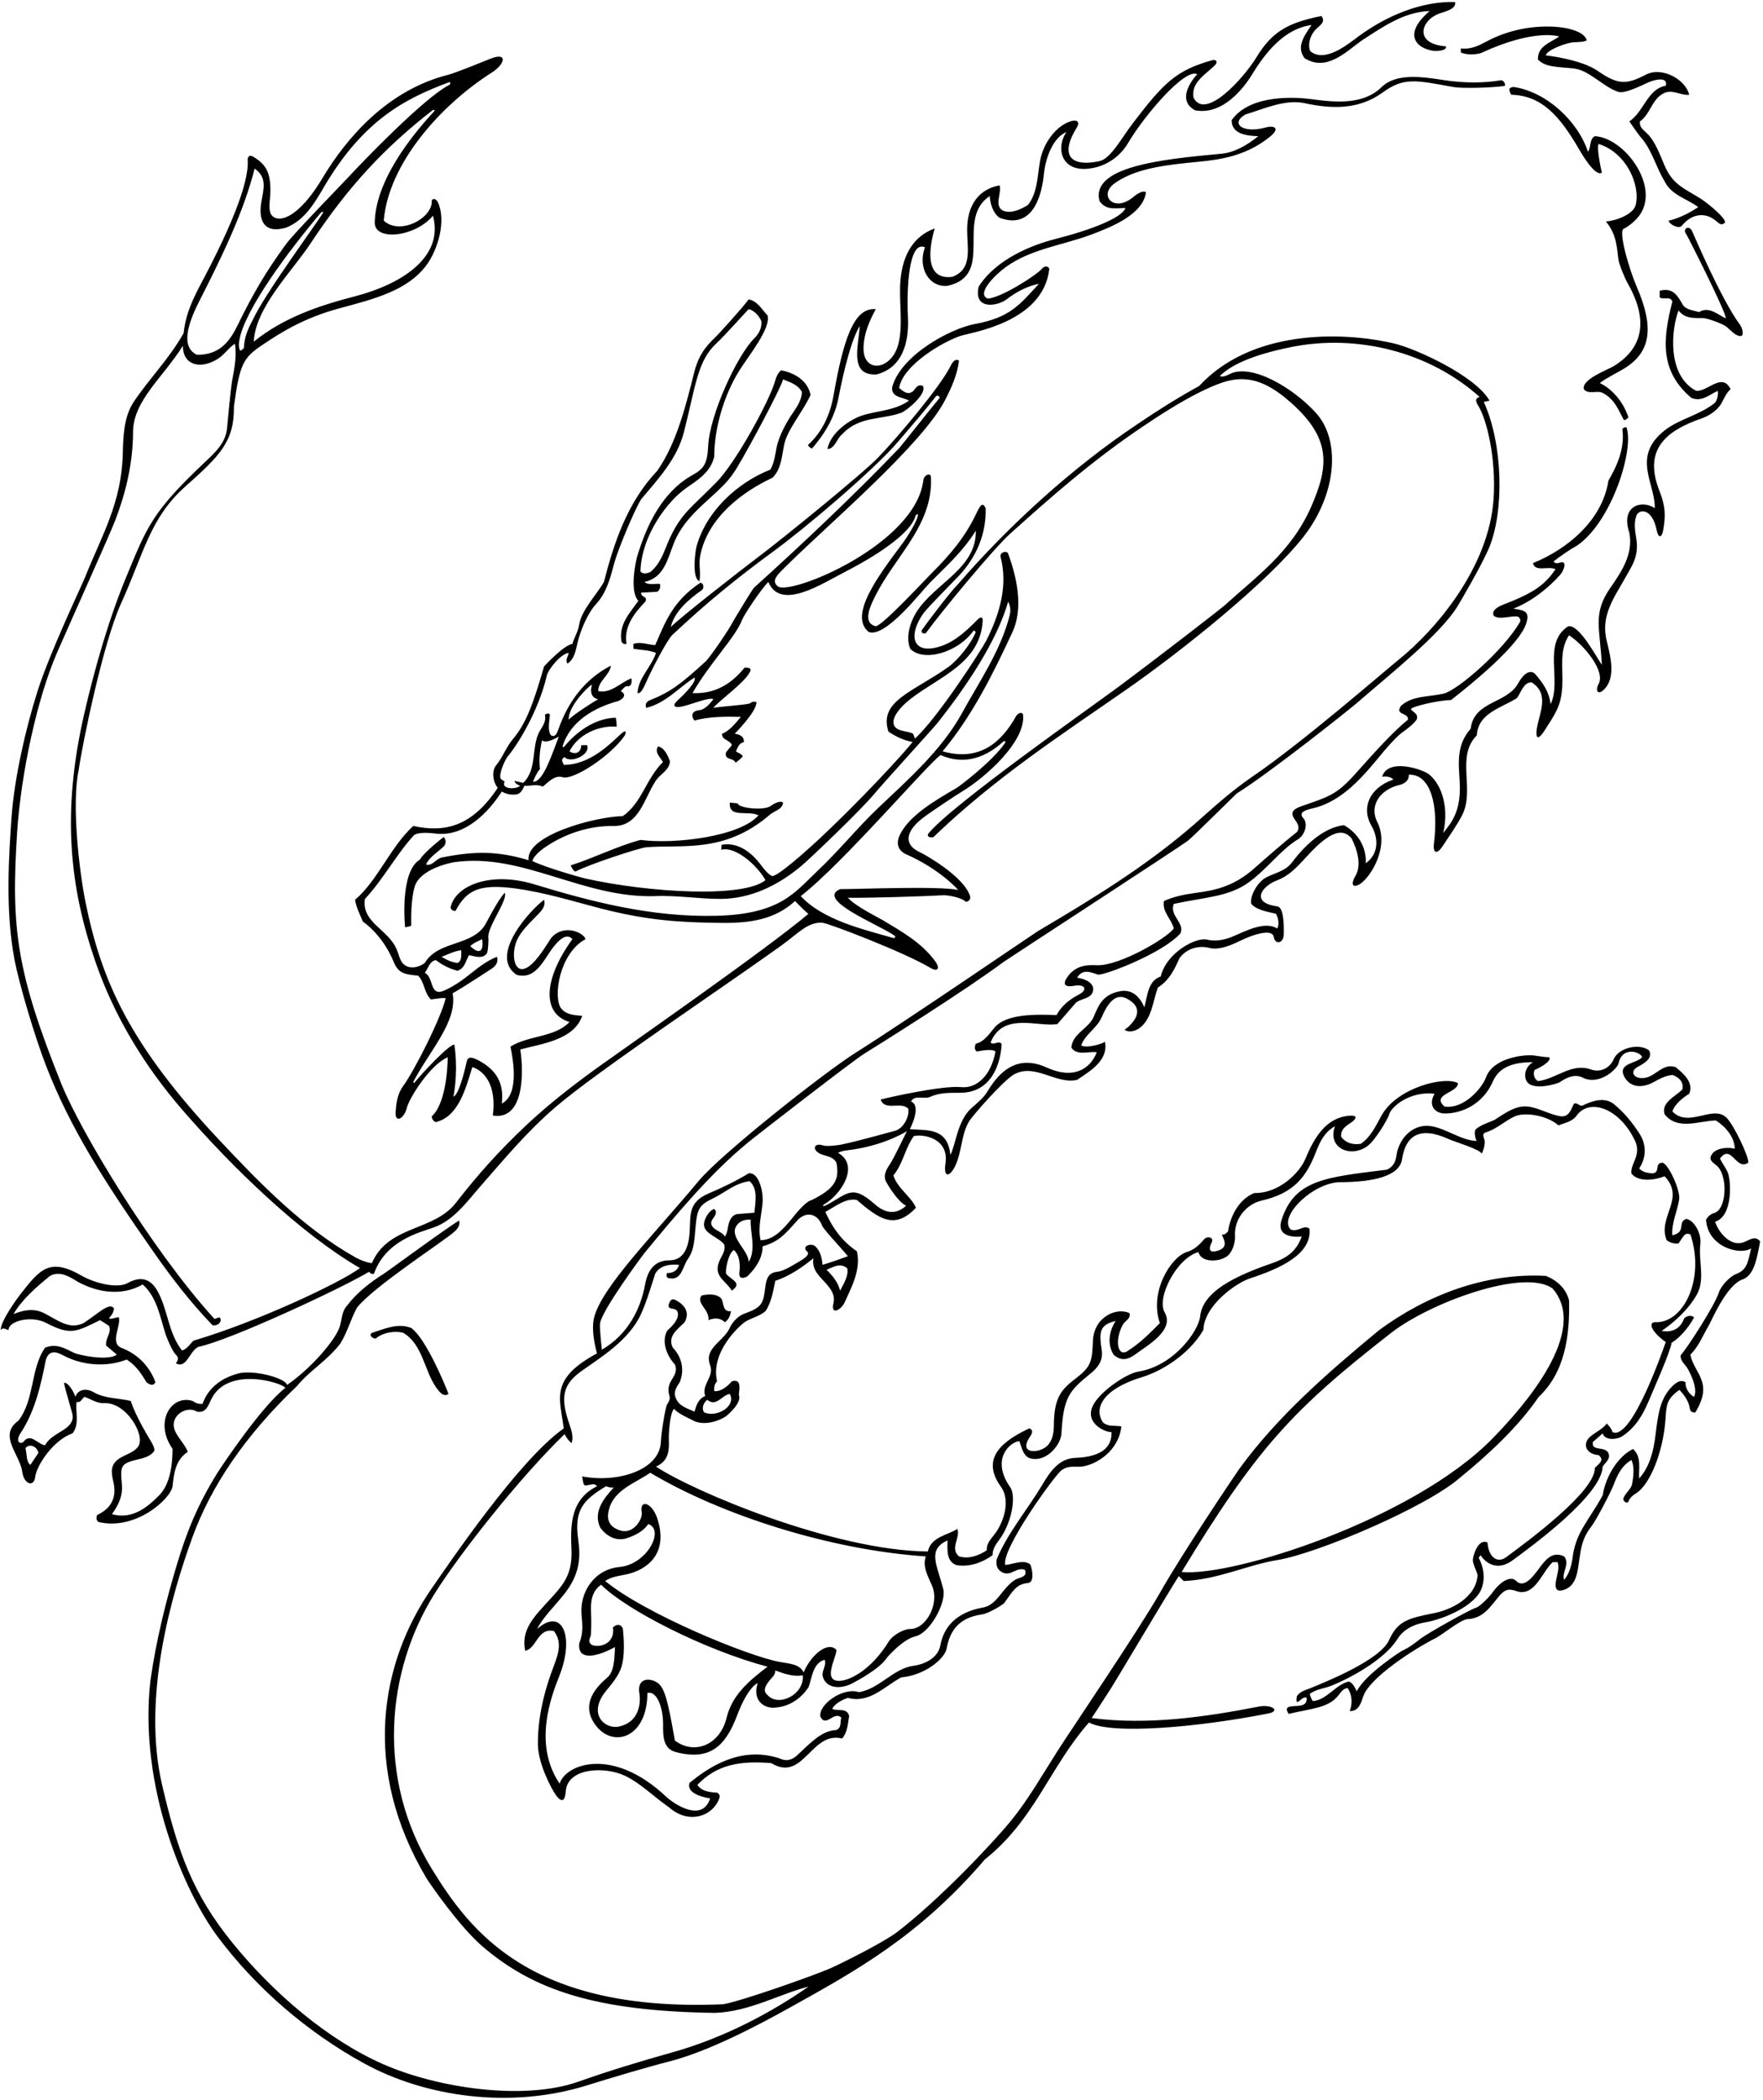 <?xml version="1.0" encoding="UTF-8"?>
<svg xmlns="http://www.w3.org/2000/svg" xmlns:xlink="http://www.w3.org/1999/xlink" width="430pt" height="512pt" viewBox="0 0 430 512" version="1.1">
<g id="surface1">
<path style=" stroke:none;fill-rule:nonzero;fill:rgb(0%,0%,0%);fill-opacity:1;" d="M 197.125 108.453 C 200.539 105.328 202.465 101.121 203.277 96.551 C 205.617 83.332 208.109 74.812 213.602 75.398 C 212.059 78.242 210.777 81.148 210.621 84.496 C 210.301 91.23 217.492 90.406 219.133 83.824 C 220.336 79 219.18 73.441 219.629 68.328 C 220.191 61.859 223 57.5 228 55.699 C 228 55.699 223.676 68.652 232.301 67.5 C 237.285 65.574 235.879 60.656 235.887 56 C 235.895 49.852 238.883 46.078 243.801 45.199 C 244.398 47.102 242.301 50.199 244.699 51.398 C 246.602 52.102 248.699 51.199 250.699 50 C 253.105 46.977 253 42.887 253.691 39.141 C 254.512 34.719 257.766 30.453 261.41 29.496 C 262.77 29.137 263.461 29.789 262.59 31.176 C 259.191 36.562 259.715 40.953 268 39.336 C 270.926 38.762 273.309 33.953 276.336 30 C 283.945 20.055 286.852 17.184 295.625 14.688 C 296.531 14.43 297.219 15.02 296.281 15.949 C 294.004 18.195 290.453 20.098 291.102 23.801 C 293.957 29.512 303.371 19.035 306.48 13.926 C 310.441 7.414 314.488 5.508 322.301 3.898 C 323.324 5.266 322.16 6.023 321.223 6.879 C 319.309 8.617 318.941 11.27 319.602 12.5 C 323.133 15.402 328.68 10.848 331.188 8.984 C 338.164 3.805 346.762 0.238 354.898 0.5 C 355.27 2.23 352.336 2.844 351.094 3.285 C 346.531 4.91 344.723 10.73 352.699 11.301 C 352.898 12.5 350.141 12.469 349.68 12.402 C 345.172 11.781 342.227 8.164 348.699 2.699 C 342.5 2.898 337.5 6.398 332.102 9.898 C 328.102 12.801 323.5 17.5 318.199 14.199 C 316.246 11.598 317.754 9.168 319.898 6.102 C 313.398 6.953 308.801 12.566 305.414 18.113 C 303.309 21.57 298.172 28.156 291.5 26.898 C 287.723 24.922 289.375 21 292 18.102 C 289.148 16.473 279.184 27.961 275 35.102 C 273.184 38.043 270.316 40.086 267.117 40.844 C 258.949 42.773 257.305 36.285 260.102 32.199 C 257.164 33.371 255.098 37.828 254.621 42.387 C 253.781 50.473 250.445 55.59 243.801 53.102 C 243 52.602 241.625 51 241.398 47.801 C 232.898 53.398 242.801 67.102 231.102 69.699 C 226.484 70.117 223.781 65.148 225.602 60.301 C 221.633 58.496 221.109 70.438 221.445 77.242 C 221.766 83.676 220.051 89.652 213.801 91.301 C 207.121 91.633 209.344 84.664 209.699 79.5 C 207.102 83.5 204.773 95.586 204.539 96.859 C 203.672 101.523 201.309 105.586 198.121 109.293 C 197.918 109.531 196.922 108.641 197.125 108.453 Z M 361.355 12.879 C 374.375 6.852 380.301 8.898 380.301 8.898 C 378.199 10.398 375 11.199 375.102 14.5 C 376.301 15.82 378.113 16.133 380 16.344 C 384.633 16.863 384.895 16.219 389.48 19.363 C 391.16 20.516 392.801 21.766 394.699 22.398 C 396.5 23 401.484 20.234 402.617 19.852 C 404.801 19.113 406.723 19.066 406.301 20.898 C 401.801 21.699 401 27.199 397.398 29.602 C 397.398 29.602 399.664 32.883 400.113 33.379 C 402.883 36.414 403.852 40.676 406 44.199 C 407.602 47.602 411.602 48.5 414.199 50.5 C 414.199 50.5 410.664 53 407 53.801 C 407 54.602 409.465 55.969 410.215 55.039 C 412.477 52.23 415.758 51.512 418.586 53.898 C 419.258 54.469 419.879 55.121 420.699 54.301 C 421.199 53.398 416.617 49.582 414.656 48.352 C 411.121 46.133 408.246 45.133 406.293 41.02 C 405.086 38.48 403.902 34.48 401.512 32.34 C 400.625 31.547 399.77 30.805 400 29.602 C 402.5 27.801 402.801 24.5 405.5 22.898 C 407.699 21.5 410 23.398 412 23.102 C 411.133 19.375 405.363 16.164 401.434 18.203 C 396.844 20.582 394.73 20.812 389.773 17.344 C 385.578 14.406 377 13.5 377 13.5 C 377.5 12 382.352 10.383 383.738 10.316 C 385.125 10.25 386.449 10.234 387 9.832 C 386.277 6.211 373.238 4.48 362.824 9.984 C 360.852 11.027 358.898 12.117 356.301 11.801 L 356.301 12.801 C 358.215 13.621 360.746 13.156 361.355 12.879 Z M 429.301 302.699 C 428.453 307.359 427.711 311.023 425.016 311.961 C 421.07 313.332 417.441 322.07 416.715 323.297 C 415.309 325.664 414.367 328.23 412.301 330.301 C 412.699 332.699 414.398 334.5 415.102 336.801 C 416 339.602 414.801 342.199 413.5 344.398 C 412.449 344.5 412.199 343.898 412.09 343.16 C 411.746 340.938 409.602 338.898 409.602 338.898 C 406.457 341.117 406.441 342.656 406.227 345.922 C 405.703 353.789 402.547 361.801 399.164 364.035 C 398.352 364.574 397.5 365.102 397.102 366.301 C 396.5 366.5 396.102 366.102 395.898 365.602 C 396.199 364.102 397.898 363.199 398.102 361.699 C 398.398 360 398.699 357.602 397.898 356 C 395.527 357.379 394.492 359.613 393.605 361.957 C 392.887 363.863 389.289 370.707 388.172 372.152 C 385.82 375.184 385.621 377.523 385.211 380.219 C 384.758 383.148 384.578 386.527 381.59 387.605 C 379.922 388.207 379.133 387.691 379.492 385.555 C 379.77 383.918 380.426 382.324 379.898 380.898 L 378.699 380.898 C 376.102 383.301 374.5 389 370.301 388.102 C 368.512 387.504 367.438 387.078 365.695 389.121 C 363.449 391.754 361.863 394.641 357.801 394.801 C 356 395.102 351.727 398.617 350.297 399.344 C 344.496 402.277 333.883 409.223 332.438 413.781 C 332.031 415.055 331.371 417.367 329.199 417.199 C 329.914 415.332 329.801 413.301 328.699 411.602 C 327.645 411.66 327.07 412.574 326.457 413.363 C 324.047 416.449 320.172 416.516 314.301 417.902 C 314.039 417.379 313.25 416.363 314.738 416.098 C 316.363 415.809 318.867 416.367 318.699 414 C 318.254 413.676 317.691 414.09 317.219 414.48 C 316.52 415.051 316.004 415.562 316.301 413.598 C 317.133 412.348 318.449 412.113 319.645 411.613 C 323.098 410.18 336.598 404.848 338.82 399.871 C 340.922 395.176 343.535 394.578 349.816 393.324 C 353.629 392.562 360.016 389.77 360.398 384 C 360.094 382.949 359.363 381.711 359.23 380.492 C 359.145 379.738 360.398 375 362.801 376.102 C 363.086 379.836 365.281 381.227 367.352 379.691 C 372.742 375.711 389.094 363.699 389 357.898 C 390.086 356.836 391.398 356 389.898 354.801 C 386.758 354.559 385.848 352.008 387.91 350.258 C 389.129 349.223 390.898 348.457 391.898 347.102 C 391.898 347.102 393.086 348.25 393.301 349.199 C 398.086 351.414 406 327.898 406.301 327.199 C 405.629 326.887 403.898 325.344 403.25 324.336 C 402.445 323.082 402.852 322.363 403.602 322.398 C 410.66 322.754 415.914 311.836 412.301 301 C 410.898 300.398 410.586 301.5 409.398 303.199 C 408.301 303.301 407.301 303 406.5 302.398 C 404.199 296.699 411.199 292.301 406 286.801 C 403.117 287.953 399.34 288.113 397.898 286.102 C 397.602 283.801 400.414 281.664 398.801 278.199 C 395.129 270.328 387.738 267.566 384.508 272.062 C 383.52 273.441 381.777 273.762 380.102 274.398 C 377.305 271.898 371.832 271.133 369.477 272.195 C 367.051 273.297 365.004 275.316 362.422 276.098 C 361.578 276.355 361.695 276.879 362.012 277.746 C 362.496 279.09 361.398 281.301 361.398 281.301 C 360.898 280.199 354.723 278.383 353.402 277.777 C 346.199 274.473 342.824 276.949 341.961 282.672 C 341.332 286.848 334.789 288.223 326.914 288.254 C 320.254 288.277 311.695 296.695 314.801 299.801 C 316.699 300.5 318 298.5 319.398 299.602 C 319.988 305.945 311.922 309.398 304.824 311.73 C 301.547 312.809 293.711 318.25 293.5 324.301 C 289.816 330.562 282.969 334.453 278.566 335.781 C 269.176 338.613 266.648 343.27 269 346.801 C 270.301 348 272 347.5 273.5 347.801 C 272.895 353.695 267.461 357.156 263.844 357.594 C 262.117 357.801 260.832 357.203 258.965 358.445 C 257.363 359.508 244.074 377.91 245.199 381.602 C 247.035 381.426 249.562 380.18 251.238 381.41 C 251.48 381.586 252.688 385.82 250.664 386 C 247.891 386.246 246.996 387.988 244.977 390.816 C 244.648 391.273 241.207 393.363 239.645 393.613 C 236.641 394.09 232.047 395.215 230.902 401.914 C 230.484 404.379 225.648 408.492 219.801 409 C 215.699 411.199 212.102 415.402 206.801 414 C 205.5 414.402 203.414 415.5 203 416.699 C 204.301 417.301 206.602 416.301 207.102 418.402 C 206.801 420.301 206.699 422.402 205.398 423.902 C 202.23 423.109 200.07 424.852 198.059 426.809 C 195.238 429.547 192.707 432.699 188.102 429.902 C 180.391 429.258 174.785 430.309 170.102 435.199 C 171.102 436.801 173.086 437 174.898 437.098 C 175.5 437.418 175.641 437.934 175.445 438.48 C 173.898 442.805 168.066 444.98 163.199 440.699 C 159.363 438.027 156.23 434.793 152.422 432.988 C 147.418 430.617 138.402 431.055 137.996 436.75 C 137.879 438.383 137.375 440.125 135.633 437.773 C 134.594 436.371 131.352 430.293 131.199 425.598 C 131.117 419.473 132.441 413.555 134.406 408.027 C 135.785 404.156 137.531 400.891 135.102 397.699 C 131.102 396.801 130.898 402 128.102 402.5 C 127.199 398.418 129.246 395.434 131.715 392.637 C 136.648 387.039 139.77 385.051 139.375 377.41 C 139.055 371.141 139.504 365.449 145.602 362.398 C 144.852 361.273 143.312 362.512 142.508 362.105 C 142.238 361.969 142 360 142 360 C 150.98 361.66 160.91 358.324 161.188 351.586 C 161.285 349.191 162.309 343.094 162.695 342.465 C 163.098 341.809 163.52 341.195 163.277 340.359 C 162.992 339.395 162.82 338.121 163.695 336.668 C 164.438 335.438 165.297 334.273 164.602 332.699 C 162.602 330.5 161.301 327.199 162.699 324.5 C 163.898 323.398 165.699 321.699 165.301 320 C 164.898 318.5 162.5 319.75 163.199 317.801 C 163.664 316.504 164.348 316.734 165.051 317.141 C 166.137 317.77 168.582 319.41 167 322.398 C 165.301 324.102 162.699 325.801 164.102 328.602 C 166.301 330.898 167 334 165.801 337 C 165 338.199 164.199 339.398 164.801 340.801 C 165.5 342.898 167.898 343.5 169.398 344.199 C 169.801 342.898 170.164 341.164 172 340.398 C 171.039 337.773 173.98 335.84 173.324 333.32 C 173.074 332.367 172.32 330.984 173.656 328.996 C 174.887 327.172 177.062 325.848 177.98 323.785 C 178.555 322.492 179.977 320.859 181.527 320.316 C 185.996 318.762 186.164 317.719 186.66 313.832 C 186.891 312.039 187.277 310.301 189.602 310.102 C 191.387 309.844 193.242 308.578 195.051 307.527 C 195.969 306.996 197.734 305.895 196.824 305.117 C 195.418 303.926 197.809 302.938 198.844 303.895 C 200.195 305.141 200.512 307 200.602 308.398 C 202.5 307.898 206.801 306.301 206.801 306.301 C 205 304.102 200.867 299.805 200.492 298.805 C 199.32 295.715 196.453 295.352 194.422 297.633 C 191.223 301.219 189.914 302.75 186 303.898 C 186 306.801 184.301 309.199 182.398 311.102 C 182.062 311.438 180.113 312.312 180.336 310.336 C 180.543 308.535 180.508 306.141 179 304.801 C 177.602 305.5 176.758 310.156 177.148 310.637 C 178.332 312.074 181.199 312.824 178.5 314.699 C 176.914 312.105 173.629 311.09 175.672 307.016 C 176.262 305.836 177.051 304.676 176.602 303.398 C 175.34 301.742 171.965 300.895 171.719 298.848 C 171.531 297.262 173.121 294.98 174.199 294.801 C 174.863 295.328 174.703 296.055 173.879 297.16 C 173.352 297.867 173.25 298.594 174.016 299.359 C 174.746 300.094 176.301 300.562 176.801 301.5 C 177.266 300.902 177.422 300.039 177.562 299.176 C 177.805 297.684 178.496 296 180.199 296 L 184 295.699 C 184.199 293.199 185 289.898 182.801 288 C 178.977 288.582 176.742 290.891 173.633 292.34 C 169.93 294.066 169.961 295.523 169.477 301.164 C 169.203 304.34 168.699 305.637 167.727 307.066 C 166.402 309.008 166.238 312.504 162.898 311.602 C 162.5 311.301 162.5 310.914 162.699 310.398 C 165.25 310.5 165.602 308.398 165.602 308.398 C 163.5 308.199 160.898 308.5 159.801 310.602 C 158.758 313.77 157.797 317.168 156.383 320.316 C 153.453 326.82 146.453 330.996 141.91 334.242 C 137.441 337.438 136.52 340.391 138.828 347.141 C 139.395 348.797 139.941 350.379 139.398 351.898 C 138.5 351.102 138.301 350.699 137.699 349.699 C 126.969 360.02 111.969 378.996 105.902 388.742 C 94.328 407.336 91.617 433.406 105.332 455.719 C 114.59 470.777 129.34 490.73 176.398 488.699 C 181 487.898 198.336 481.75 202.52 479.941 C 204.535 479.07 215.379 473.734 218.914 471.016 C 229.121 463.172 242.203 449.359 246.75 443.75 C 250.863 438.672 254.309 432.629 257.898 427 C 261.25 421.75 278.051 396.973 282.898 388.398 C 288.5 378.5 301.645 359.012 302.285 358.133 C 311.738 345.18 323.852 334.695 336.398 324.301 C 348 315.801 362.199 310.301 377 311.102 C 379.699 312.102 382 314.199 382.699 317.102 C 382.898 325.699 381.699 334.602 375.301 340.602 C 370.398 347.801 363.102 354.602 356.102 360.301 C 348 367.438 321.281 378.812 311.5 380.398 C 304.227 381.582 296.898 385.199 288.699 385.5 L 287.5 384.301 C 283.602 390.5 272.742 408.875 270.805 411.922 C 268.387 415.715 266.25 418.918 266.25 418.918 C 279.938 420.691 293.98 418.668 306.988 416.121 C 310.344 415.461 312.68 417.344 308.801 417.902 C 292.145 421.156 271.133 423.023 265.602 420 C 256 430.902 252.398 443.699 240.199 453.398 C 224.156 472.172 208.484 480.699 192.441 489.625 C 185.371 493.559 172.938 500.207 163.07 502.691 C 158.617 503.812 148.578 506.766 143.5 508.375 C 124.551 514.379 103.754 511.297 88.848 503.141 C 75.098 495.613 62.418 484.793 52.93 472.012 C 45.164 461.555 33.719 435.785 36.699 409.699 C 38.078 400.066 40.371 390.762 43.105 381.621 C 45.391 373.988 48.043 367.129 52.996 359.188 C 54.285 357.121 63.883 342.816 69.582 338.414 C 68.969 337.184 55.395 332.949 51.484 341.281 C 50.695 342.961 50.168 344.594 48 344.199 C 45.543 342.559 40.93 345.371 42.801 349.141 C 43.668 350.891 45.215 352.391 45.801 354 C 42.777 356.016 42.441 359.199 42.098 362.336 C 41.766 365.379 33.09 373.312 24 371.102 C 23.5 370.699 23.418 370.164 23.699 369.398 C 27.094 367.855 28.445 365.125 27.734 361.734 C 27.328 359.812 26.758 357.91 28.203 356.371 C 29.734 354.738 32.273 354.586 33.664 352.77 C 35.656 350.168 30.812 341.793 25.355 342.133 C 23.629 342.238 22 341.035 20.602 340.602 C 20 341 19.602 342.199 18.699 341.801 C 18.301 344.102 19.5 347.199 17.699 349.5 C 12.98 351.105 8.93 357.336 8.59 360.094 C 8.258 362.785 5.824 361.824 5.453 358.984 C 4.871 354.574 -0.562 350.031 4.5 346.398 C 8.5 341.199 7.398 333.699 11 328.602 C 13.816 327.473 15.848 328.812 18.031 329.852 C 19.336 330.473 26.398 331.898 28.5 330.301 L 25.898 328.102 C 25.602 326.301 27.301 325 26.602 323.301 C 25.898 322.801 25.199 322.398 24.398 321.898 C 18.598 324.699 17.289 325.734 11.258 322.566 C 7.617 320.652 1.965 322.141 2.102 324.301 C 1.398 324.199 0.801 323.5 0.199 324.301 C 0 322.301 4.277 316.461 5.094 315.422 C 9.758 309.473 12.141 306.605 19.793 310.988 C 23.398 313.055 28.758 314.184 31.133 312.855 C 34.707 310.852 36.957 312.195 38.395 314.762 C 40.977 319.363 41.016 325.004 44.398 329.301 C 45.699 328.898 46.301 327.699 47.199 326.898 C 62.699 322.312 82.75 312.902 87.801 309.199 C 73.332 300.836 56.68 284.703 44.547 270.699 C 35.172 259.871 27.824 247.738 23.254 234.445 C 17.125 216.629 14.91 198.484 20.555 173.992 C 23.082 163.02 26.527 150.953 30.785 140.695 C 35.785 128.633 36.969 124.969 49.742 112.914 C 52.41 110.395 55.156 107.973 55.402 104.16 C 55.426 103.789 56.266 94.711 56.645 92.66 C 57.195 89.688 57.773 86.762 57.301 83.801 C 55.875 84.684 54.68 86.535 53.117 87.508 C 48.68 90.273 44.562 88.887 44.602 84.301 C 39.871 91.922 32.469 97.684 32.449 105.336 C 32.426 112.906 30.715 120.047 28.137 126.805 C 26.789 130.336 17.164 151.688 13.922 159.121 C 9.07 170.234 5.117 188.547 4.18 202.93 C 2.648 226.43 4.023 237.02 14.961 264.266 C 19.512 275.598 36.723 304.422 52.301 321.602 L 53.5 321.199 C 54.445 321.91 53.227 323.523 51.801 323.102 C 46.68 317.785 42.137 311.938 37.871 305.863 C 25.207 287.816 17.059 274.906 11.211 259.816 C 8.633 253.16 4.668 240.133 3.461 233.574 C 1.27 221.656 2.172 208.484 2.812 199.324 C 3.488 189.684 6.312 177.488 9.117 168.645 C 12.223 158.871 19.863 142.957 20.734 140.777 C 24.863 130.461 29.613 122.711 29.945 110.75 C 30.062 106.383 30.168 101.715 32.602 98 C 36.801 91.801 41.199 87.602 44.801 81.199 C 45.16 77.23 46.664 73.77 48.379 70.398 C 49.988 67.23 61.199 47.102 60.398 38.699 C 60.707 37.652 61.32 37.934 61.953 38.324 C 64.961 40.191 65.93 42.18 65.953 46.332 C 65.969 49.262 64.883 52.406 67.324 53.191 C 69.547 53.906 73.836 51.512 78.617 43.488 C 84.488 33.641 94.504 21.953 109.348 18.227 C 111.047 17.801 117.988 14.977 119.684 14.297 C 123.82 12.637 123.289 15.57 119.961 17.688 C 107.207 25.793 94.711 40.094 93.602 53.801 C 97.512 57.496 105.711 53.172 105.301 48.801 C 105.801 48.301 106.336 48.5 106.801 49.301 C 108.914 53.914 106.766 60.934 104 64.664 C 99.391 70.891 91.18 72.914 82.812 75.172 C 74.555 77.398 69.055 80.684 64.008 84.094 C 59.348 87.246 58.469 88.605 57.051 99.172 C 57.168 107.664 53.582 111.164 45.203 118.617 C 36.531 126.328 35.07 134.973 29.5 147.199 C 25.125 156.801 20.098 181.367 19.199 187.699 C 17.418 196.008 19.316 212.402 20.867 220.027 C 24.781 239.285 31.656 254.727 53.5 278 C 63.406 288.555 74.055 299.492 86.699 306.594 C 87.559 307.074 89.258 307.836 90.699 308 C 94.707 298.68 105.754 300.305 111.203 293.277 C 116.594 286.332 121.746 280.605 128.148 274.559 C 133.633 269.375 139.855 264.531 146.293 259.91 C 153.496 254.746 186.902 231.504 197.164 222.836 C 196.336 222.164 195.164 221 193.898 219.699 C 189.055 224.211 182.938 225.062 176.5 225.035 C 164.762 224.984 157.496 224.121 149.164 222.164 C 142.848 220.684 135.352 218.227 128.102 217 C 117.359 215.184 114 216.664 111.102 222.102 C 110.5 222.199 110 221.801 109.898 221.301 C 110.969 215.953 119.594 212.359 130.344 215.633 C 144.41 219.918 159.031 223.684 174.699 223.301 C 190.414 222.914 193.879 217.527 199.246 212.492 C 204.441 207.621 209.238 201.691 214.301 196.898 C 221.5 190.086 229.5 183 234.398 174.301 C 238.555 166.668 243.551 159.5 245.957 151.18 C 246.418 149.586 246.746 148.391 245.898 146.699 C 243.113 156.344 235.918 167.094 228.676 176.258 C 227.754 177.426 215.617 190.746 213.207 193.617 C 209.598 197.914 198.082 208.812 196.445 210.27 C 189.629 216.363 182.562 219.102 176 219.176 C 170.715 219.234 165.285 218.273 159.801 218.5 C 142.172 219.082 127.449 207.84 110.816 210.227 C 109.734 210.383 102.359 211.93 101.125 216.25 C 100.203 219.469 100.277 223.977 100.301 225.699 C 100 225.914 99.301 226 98.801 226.102 C 98.801 226.102 97.398 212.602 102.398 209.602 C 103.5 207.699 108.199 204.102 108.199 204.102 C 108.801 204.602 108.801 205.602 108.398 206.199 C 107.102 207.602 104.801 208.801 103.898 210.801 C 105.5 211.199 106.199 209.5 107.699 209.102 C 115.602 207.5 121.316 207.449 128.914 209.75 C 128.207 203.652 145.176 199.121 151.898 199 C 156.602 195.699 157.5 190 161.699 185.801 C 160.914 184.5 159.586 183.414 160.5 182 C 162 182.301 162.836 184.086 163.398 185.602 C 163.301 187.898 160.898 188.699 159.801 190.602 C 157.199 194.5 155.898 201.5 149.699 201.398 C 143.977 201.32 138.445 203.074 133.754 206.055 C 129.918 208.492 129.867 209.949 129.867 209.949 C 132.867 211.449 141.336 213.887 142.762 214.207 C 158.184 217.652 181.348 219.027 186.699 214.602 C 184.617 210.91 179.328 206.266 175.898 207.199 L 176 206 C 180.133 205.203 183.445 208.105 185.398 210.66 C 186.312 211.855 187.242 213.105 188.25 213.582 C 189.293 214.07 196.617 207.52 199.207 205.121 C 209.547 195.539 220.504 183.637 222.586 180.914 C 220.383 180.516 218.5 179.602 216.699 178.398 C 214.242 170.887 222.742 168.742 231.293 162.641 C 233.715 160.914 236.914 156.836 238 154.102 L 237.5 153.699 C 233.82 159.012 225.367 161.566 222 158.199 C 220.781 155.148 222.031 151 224.512 147.84 C 229.355 141.664 238.18 138.02 238 129.398 C 234.906 134.426 230.734 138.121 226.82 142.07 C 224.66 144.25 216 155.602 211.898 154.102 C 206.871 150.078 214.27 140.328 220.32 132.238 C 220.859 131.52 223.863 127.02 223.906 125.414 C 223.906 125.312 223.363 125.531 223.336 125.648 C 222.094 130.926 209.887 137.523 206.062 139.461 C 200.691 142.184 190.402 149.102 187.398 141.898 C 185.5 143.801 181.469 149.922 180.977 151.188 C 179.277 155.547 173.297 161.406 168.898 169 C 174.332 169.223 178.246 166.91 181.602 162.801 C 182.199 162.801 182.801 162.699 183.102 163.301 C 182.602 165.801 175 171.102 174 172.602 C 176.301 172.199 182.414 171.848 182.926 171.477 C 183.332 171.184 183.785 170.934 184.5 171.199 C 184.602 173.5 179.199 178.898 179.199 178.898 C 180.336 179.086 181.602 179.5 181.398 181 C 180.301 181.102 179.898 182.301 179.5 183.199 C 179.949 183.574 180.852 183.781 181.145 184.367 C 181.242 184.562 179.441 186.039 179.391 185.934 C 178.809 184.648 176.547 185.434 177.102 183.398 L 178.5 181.699 C 178.102 180.398 176 180.5 176.102 178.898 C 177.898 178.301 179.602 176.102 180.699 174.801 C 177.102 174.699 172.801 174.699 169.398 175.699 C 168.715 174.953 168.281 173.375 170.664 173.145 C 171.988 173.016 173.301 171.375 174 170.5 C 173.164 169.836 168.164 171.969 166.039 172.336 C 164.465 172.605 163.855 172.07 165.32 170.734 C 167.273 168.957 169.949 166.113 169.398 165.199 C 165.5 167.699 162.301 171.5 157.602 172.602 C 157.273 171.48 157.82 171.012 158.598 170.699 C 163.371 168.785 165.879 167.004 172.301 161.102 C 174.336 158.664 177.84 153.309 178.328 152.375 C 179 151.105 183.527 143.645 183.891 143.316 C 195.867 132.484 208.25 120.801 219.25 109.336 C 219.879 108.68 227.398 99.102 229.199 97 C 229.164 96.664 228.801 96.398 228.398 96.5 C 225.547 100.16 222.426 103.73 219.008 107.738 C 213.309 114.418 196.75 128.5 188.961 134.199 C 179.773 140.918 172.234 147.051 163.898 154.898 C 162.438 156.535 159.176 162.867 157.797 165.895 C 157.168 167.273 156.383 169.254 155.5 169 C 155.602 165.398 158.898 162.602 160 159.199 C 158.398 158.5 156.301 158.5 154.5 158.199 L 154.5 157 C 156.301 156.398 158 157.199 159.801 157.301 C 162.164 152 163.895 146.703 170.801 142.102 C 171.699 142.199 171.699 143.301 171.301 143.801 C 168 146.102 164.5 149.102 163.602 152.898 C 165.602 150.801 180.172 139.402 185.418 135.445 C 191.066 131.18 210.375 115.52 214.246 111.492 C 218.84 106.715 229.332 94.32 231.801 89.316 C 232.617 87.656 233.215 87.59 233.898 87.898 C 233.527 91.246 232.105 94.48 230.457 97.645 C 224.879 108.348 203.039 126.984 192.523 137.273 C 189.477 140.254 188.059 141.461 189.656 142.934 C 192.391 145.449 223.332 132.895 225.211 117.07 C 225.359 115.785 226.996 115.121 227.059 116.336 C 227.605 127.352 219.363 134.715 214.395 143.617 C 211.93 148.035 210.34 151.887 213.602 152.699 C 215.301 152.5 225.438 141.559 227.246 139.746 C 231.66 135.348 235.414 130.977 238.18 125.094 C 239.312 122.688 239.766 122.633 240.398 123.898 C 240.57 130.297 238.121 135.82 233.926 140.348 C 233.199 141.129 226.133 148.258 225.246 149.516 C 221.598 154.684 222.535 158.926 227.684 158.023 C 231.984 157.27 235.254 154.309 238.465 151.047 C 239.113 150.387 239.723 150.371 239.684 151.246 C 239.223 161.617 229.117 164.98 222.219 170.32 C 217.961 173.613 216.477 176.949 219.496 178.016 C 220.512 178.371 221.734 178.414 222.699 178.898 L 223.164 180.086 C 228.766 174.984 239.473 158.328 240.539 156.227 C 243.742 149.914 245.902 142.953 244.039 135.762 C 243.77 134.711 245.555 134.098 245.891 135.008 C 248.547 142.191 249.316 149.008 246.934 154.137 C 242.227 164.27 237.156 174.512 229.898 183.199 C 238.77 185.699 244.152 181.242 247.898 174.5 C 248.301 174 249 173.5 249.5 174.102 C 250.43 180.617 240.336 189.645 234.336 193.195 C 233.496 193.691 227.441 197.672 225.203 199.355 C 221.152 202.395 219.941 205.891 224.629 207.926 C 225.066 208.117 235 213.5 236.602 218.5 C 236.801 219.301 236.301 219.801 235.602 219.898 C 234.25 218.664 230.789 218.258 230.254 218.285 C 224.867 218.586 211.164 218.992 206.801 218.898 C 208.5 220.898 214.484 223.867 215.188 224.297 C 219.773 227.062 224.609 229.672 228.07 234.344 C 229.312 236.02 228.844 237.145 226.871 235.965 C 220.547 232.18 201.973 225.066 200.578 224.988 C 196.961 224.781 194.758 227.551 190.43 230.652 C 175.34 241.469 145.812 261.117 135.602 269.852 C 128.426 275.988 122.953 282.68 117.281 289.133 C 113.863 293.02 110.699 297.555 105.742 299.309 C 102.176 300.566 94.035 302.527 91.199 310.602 C 90.699 310.699 90.301 310.5 90 310.102 C 83.398 314.102 55.898 326.898 48.398 328.398 C 46.199 329.398 45.5 333.898 42.898 332.398 C 43.703 331.383 43.398 330.781 42.828 330.246 C 42.055 329.52 40.645 326.145 40.402 325.391 C 39.027 321.066 38.289 316.266 34.801 313.199 C 29.699 316.102 23.801 315.199 18.898 312.5 C 17 311.301 14.602 309.801 12.199 311.102 C 8.898 313.801 5.398 316.801 3.301 320.398 C 8.332 318.414 10.285 319.922 12.41 321.094 C 14.922 322.477 17.367 324.062 20.398 322.602 C 23.977 320.273 26.645 317.457 27.801 319 C 27.699 320.102 27.199 320.699 26.602 321.398 C 26.801 321.898 28.5 321.102 29 321.199 C 29.5 323.5 26.801 327.301 29.5 328.602 C 33.5 330.102 36.398 333 37.898 337 C 37.398 338.199 36.301 337.5 35.699 337 C 34.398 334.801 33.102 332.898 30.898 331.5 C 26.051 333.402 20.297 332.953 15.789 330.672 C 14.465 329.996 12.16 328.621 11.199 331.5 C 9.957 337.805 8.535 344.105 5.012 349.453 C 3.777 351.324 4.711 352.289 5.699 351.602 C 7.398 349.199 9.199 352.199 11 352.398 C 12.664 349.074 18.305 348.734 17.68 344.887 C 17.594 344.336 16 339.199 15.602 337.199 C 16.5 336.898 17.918 339.164 18.398 340.602 C 18.965 338.758 21.055 338.41 22.879 339.48 C 25.535 341.043 29.102 340.898 31.898 341.602 C 33.102 345.398 36.383 350.695 36.848 351.492 C 37.395 352.418 37.816 353.371 37.602 353.801 C 36.719 355.125 35.012 355.531 33.379 355.918 C 29.504 356.836 29.281 357.484 29.719 361.801 C 30.016 364.734 28.875 367.012 27.301 369.199 C 32.531 370.672 36.348 367.09 38.797 364.629 C 40.488 362.93 42.082 359.688 42.082 353.25 C 37.5 346.754 41.773 339.93 47 341.602 C 47.699 342.102 48.398 342.398 49.398 342.301 C 50.898 338.102 54.398 335.801 58.5 334.801 C 62.68 334.066 69.793 336.172 70 337.699 C 75.766 333.77 81.953 326.652 82.902 323.352 C 83.484 321.332 83.348 319.738 84.699 318.301 C 86.875 315.375 90.176 312.73 93.547 310.621 C 94.668 309.918 109.199 299.199 112 297.602 C 112.27 298.809 111.594 299.652 110.727 300.414 C 107.941 302.852 91.258 313.621 87.102 318.801 C 85.5 321.699 84.801 324.699 83 327.602 C 79.801 331.801 75.699 334 72.398 338 C 59.684 350.098 51.402 362.543 46.938 374.812 C 41.82 388.883 34.523 413.922 39.566 435.355 C 43.355 451.484 46.93 461.754 56.844 473.906 C 66.812 486.125 80.051 497.434 93.5 503.332 C 106.738 509.141 127.777 512.277 141.129 507.555 C 148.617 504.906 156.227 502.598 163.902 500.453 C 176.539 496.922 188.133 490.727 197.199 484.398 C 190.102 486.199 182.801 490.5 174.398 490.801 C 145.078 490.406 130.047 485.152 117.762 474.668 C 111.922 469.684 104.566 458.891 103.992 457.922 C 88.184 431.309 92.656 405.496 105.344 387.234 C 109.492 381.262 126.676 355.816 137.5 348.301 C 137.227 346.059 136.68 343.688 136.59 341.414 C 136.395 336.605 139.316 333.426 145.602 330 C 144.938 327.516 144.273 323.996 144.863 321.441 C 146.605 313.898 159.641 300.93 170.352 288.016 C 175.93 281.285 201.441 261.223 208.742 256.652 C 220.078 249.551 252.512 227.41 253.176 227.02 C 266.301 219.277 279.578 211.195 291.398 200.895 C 295.117 197.652 299.801 193.223 305.598 189.27 C 317.801 180.953 337.574 163.727 341.164 160.836 C 349.898 153.801 363.203 138.562 364.301 121.5 C 364.914 111.914 362.691 102.266 360.48 98.816 C 359.68 97.57 360.039 96.977 360.898 96.801 C 348.672 85.812 331.055 81.379 314.926 84.621 C 309.723 85.668 301.465 87.738 297.5 91.699 C 298.242 91.996 299.098 91.633 299.898 91.219 C 305.16 88.504 315.387 94.523 320.973 100.691 C 327.152 107.527 325.934 120.703 317.879 130.934 C 309.184 141.977 288.281 158.723 274.426 168.348 C 258.422 179.465 242.586 189.75 227.641 204.137 C 226.586 204.336 226.004 203.809 226.426 203.273 C 231.875 196.398 267.035 171.793 273.426 167.012 C 283.84 159.227 297.715 148.484 298.691 147.602 C 306.672 140.383 314.965 134.57 319.812 123.527 C 324.277 113.344 324.719 106.516 314.031 97.461 C 308.641 92.891 303.93 91.355 298.246 93.238 C 291.055 95.621 281.293 102.285 278.496 104.164 C 266.324 112.352 255.926 121.551 246.379 130.133 C 242.414 133.695 229.586 149.164 225.801 154.398 C 225.102 154.602 224.664 154.25 224.801 153.699 C 225.898 152.102 231.602 144.5 233.699 142.398 C 245.898 128.301 261.5 114 277.602 103.301 C 282.301 100.102 287.398 96.898 292.5 94.102 C 304.961 80.57 326.676 80.641 340 83.746 C 345.348 84.996 359.938 91.68 363.301 97.699 L 361.898 98 C 366.59 108.281 366.895 124.504 363.242 133.445 C 361.574 137.531 356.133 146.789 355.527 147.785 C 351.281 154.746 338.734 164.621 331.383 171.047 C 329.117 173.027 309.5 188.602 301.602 193.5 C 301.602 193.5 290.77 204.184 289.836 204.914 C 287.898 206.43 245.566 233.957 244.754 234.562 C 235.656 241.352 215.336 254.113 210.789 256.926 C 208.078 258.602 184.684 276.719 182.379 278.621 C 173.316 286.086 165.25 295.762 157.402 305.254 C 156.531 306.305 146.883 319.379 146.352 322.656 C 146.176 323.754 146.801 329.102 146.801 329.102 C 153.395 325.234 156.309 318.852 157.344 313.184 C 158.137 308.828 160.371 307.324 163.25 307.309 C 166.141 307.289 167.91 305.219 168.211 300.344 C 168.465 296.258 167.789 293.113 172.922 290.961 C 176.238 289.566 179.52 287.965 182.602 286.102 C 185.039 285.734 186.223 290.445 185.992 293.258 C 185.746 296.316 184.809 299.227 185.5 302.398 C 188.734 302.398 191.098 299.602 193.18 297.094 C 193.734 296.422 196.301 293 198 292.602 C 203.516 289.844 204.84 287.703 204 283.5 C 203.141 281.781 201.051 281.961 199.746 281.172 C 197.984 280.102 198.695 278.566 200.785 279.301 C 201.637 279.598 204.512 279.227 205.09 279.105 C 209.855 278.129 217.5 275.895 217.996 275.805 C 220.445 275.359 221.941 271.949 221.5 270.301 C 219.699 268.5 215.801 271 214.801 268.102 C 216.602 267.602 229.996 264.613 234.418 265.074 C 238.277 265.477 241.734 262.184 242.801 256.398 C 242 255.602 238.699 256.301 238.301 256.398 C 237.5 256 237.801 254.898 238 254.5 C 240.152 253.949 241.238 252.117 242.555 250.57 C 245.52 247.078 252.898 247.359 257.699 247.5 C 258.91 245.25 260.871 243.672 263.129 242.512 C 265.301 241.395 264.801 239.867 261.91 240.375 C 259.41 240.816 259.199 239.762 260.438 238.078 C 262.707 234.992 265.855 235.32 267.754 235.355 C 273.035 235.445 284.34 228.98 286.301 226.398 C 285.699 224 283.398 222.398 283.898 219.699 C 286.211 218.645 288.734 218.113 291.336 217.758 C 295.746 217.152 300.637 216.457 306 211.66 C 307.969 209.895 313.57 205.008 316.301 202.898 C 317.113 201.844 316.523 200.805 315.852 199.883 C 314.711 198.316 315.055 197.398 317.414 196.582 C 324.246 194.215 325.941 193.742 330.266 189.02 C 332.988 186.047 339.031 178.957 343.398 175.5 C 343.602 173.602 340.102 174.5 341.699 172.102 C 344.461 169.598 348.5 169.938 352.016 169.152 C 355.547 168.363 366.816 158.434 370.699 151.699 C 371.02 151.145 370.602 150.398 370 150.301 C 368.102 150.199 365.5 151.199 364.301 150.102 C 363.848 148.969 364.887 148.094 366.84 147.348 C 374.551 144.395 376.93 142.359 379.398 138.801 C 377.699 137.898 374.398 139.602 373.898 137.301 C 382.301 133.898 390.801 126.898 392.301 117.199 C 394.5 113.398 396.301 109.301 395.699 104.699 C 395.836 104.336 396.199 104.102 396.699 104.199 C 398.621 109.441 393.223 127.07 384.699 133 C 382.699 134.102 380.602 135.602 378.898 136.898 C 379.5 137.699 380.25 137.164 380.801 137.102 C 382.336 136.914 381.281 139.312 380.547 140.133 C 374.844 146.512 369.102 148.398 369.102 148.398 C 371.664 148.836 373.273 148.91 372.227 152.074 C 370.496 157.328 359.258 166.531 353.898 170.699 C 351.102 170.699 344.5 172.199 344.102 172.898 C 344.602 173.699 346.102 174 345.5 175.5 C 344.562 176.754 343.262 177.688 341.965 178.621 C 340.371 179.773 337.391 183.324 337.133 183.641 C 332.578 189.207 327.453 195.379 320.309 197.062 C 318.438 197.504 316.816 197.977 317.699 199.301 C 319.23 200.648 318.285 203.625 316.574 204.652 C 312.469 207.121 308.926 212.012 304.57 215.148 C 299.645 218.695 293.98 218.738 286.301 220.398 C 285.102 223.199 289.102 225.102 287.898 227.602 C 283.398 232.602 268.996 237.969 267.801 237.637 C 266.316 237.223 264.148 235.988 262.699 238.398 C 265.578 238.824 267.195 240.234 266.461 242.016 C 265.852 243.492 263.766 243.496 262.5 244.398 L 257.898 249.699 C 253.246 250.52 244.633 246.625 241.602 254.199 C 242.5 255 243.398 253.602 244.301 254.5 C 244.301 254.5 244.191 266.32 234.336 266.453 C 231.902 266.484 229.344 266.336 227 267.398 C 225.301 268.199 223.102 266.801 222.199 268.602 C 224.914 269.617 221.914 275.336 221.914 275.336 C 226.059 275.664 231.125 274.855 231.801 281.602 C 233.121 279.074 233.531 273.285 236.859 270.27 C 238.297 268.969 239.859 267.773 240.859 266.098 C 244.254 260.426 248.695 257.297 255.34 260.316 C 261.941 263.316 265.953 260.551 267.5 256.602 C 265.801 256.199 262.602 257.602 261.301 255.398 C 261.66 251.895 265.496 250.895 266.773 247.891 C 267.957 245.117 268.883 242.656 272.895 241.742 C 275.527 241.141 277.715 242.355 279.102 245.602 C 279.898 242.898 279.898 239.199 283.102 238.102 C 284.566 232.113 291.883 228.449 294.395 229.105 C 296.52 229.664 298.855 229.137 300.957 228.234 C 303.637 227.09 308.535 224.492 311.5 226.398 C 312.102 225.5 311.801 223.801 311.199 222.801 C 309.102 222.301 306.5 221.898 305.199 220.398 C 304.754 218.441 306.793 214.965 308.898 213.898 C 311.051 212.812 313.523 212.398 315.102 210.301 C 318.199 206.199 322.699 201.801 327.801 201.199 C 333.828 204.688 333.102 210.5 333.102 210.5 C 336.523 208.035 336.098 204.078 334.48 201.312 C 332.07 197.195 333.746 192.191 339.836 190.086 C 339.434 189.484 338 189.164 337.102 189.398 C 338.562 184.645 347.148 187.672 348.539 188.805 C 351.973 191.602 353.352 197.512 352 203.102 C 354.086 200.496 356.441 197.766 356.02 190.488 C 355.766 186.105 355.156 181.672 358.699 177.699 C 359.512 170.844 367.566 171.637 370.312 166.57 C 371.293 164.758 372.859 163.121 374.301 164.199 C 376.398 166.602 377.801 168.602 378.199 171.699 C 381 165.898 376.102 156.801 382.5 152.699 C 385.199 152.199 389.398 160.301 390.699 162.102 C 390.219 152.977 388.43 149.602 392.746 143.359 C 395.422 139.496 398.414 135.168 397.398 129.898 C 395.184 123.262 400.461 121.805 403.602 123.898 C 403.727 117.824 397.891 111.379 405.98 104.973 C 409.594 102.109 414.465 101.297 418.301 98.199 C 418.898 97.398 419.102 96.102 419 95.301 C 416.898 96.199 415.102 98.102 412.5 97 C 404.934 90.547 405.441 83.051 407.898 73.5 C 407.301 72.102 405.699 73.199 404.801 72.5 L 404.801 70.898 C 407.887 70.094 409.023 71.809 410.367 74.195 C 411.16 75.609 413.09 75.66 414.398 76.102 C 416.801 74.602 418.898 76.699 420.898 77.602 C 421.301 76.699 411.539 57.422 411.297 57.129 C 410.23 55.859 411.957 54.695 412.723 56.383 C 413.172 57.379 419.828 73.035 424.414 79.23 C 424.934 79.93 425.531 82.008 424.461 81.941 C 423.234 81.863 422.215 80.633 421.086 79.664 C 420.363 79.047 416.598 77.602 415.418 77.566 C 413.281 77.504 411.012 77.824 409.398 75.699 C 407.609 80.422 406.547 91.512 413.699 95.301 C 416.602 95.5 420 90.699 422.102 94.898 C 421.07 95.758 420.566 97.07 419.891 98.281 C 418.867 100.125 416.824 101.398 414.984 102.039 C 406.281 105.066 400.758 109.617 404.746 119.703 C 406.355 123.77 406.199 126.129 405.66 129.262 C 405.32 131.234 404.461 131.27 404.059 129.254 C 402.953 123.715 399.633 124.098 399.102 125.801 C 398.445 127.672 398.82 129.566 399.105 131.398 C 399.785 135.758 397.965 138.062 396.391 140.902 C 393.766 145.633 390.301 150.133 391.898 156.301 C 392.742 159.957 394.289 165.281 391.102 168.242 C 389.703 169.535 389.027 168.371 389.914 166.75 C 391.543 163.77 386.73 157.59 382.699 154.898 C 380.246 158.508 381.273 163.047 381.043 167.34 C 380.773 172.312 379.188 174.195 376.812 177.984 C 374.75 181.273 374.254 179.621 375.188 175.984 C 376.074 172.516 377.367 168.797 373.602 166.398 C 371.699 166.199 371 168.801 370 170.199 C 366.301 172.602 360.5 173.801 360.199 179.301 C 355 184.5 359.836 192.5 356.602 198.801 C 355.273 201.387 353.52 203.754 351.938 206.211 C 350.645 208.219 349.406 208.371 349.75 205.594 C 350.906 196.305 348.934 188.668 343.602 188.898 C 343.699 190.199 342.801 190.898 341.699 191.301 C 336.438 192.43 333.938 196.523 335.914 200.422 C 338.98 206.449 334.301 213.902 331.699 215.551 C 330.355 216.402 329.293 216.113 330.398 213.898 C 332.301 211.102 331 207.199 329.699 204.5 C 327.566 201.758 324.562 203.129 321.035 206.453 C 317.957 209.355 315.496 213.141 311.566 214.621 C 307.605 216.109 304.949 220.133 311.512 220.992 C 312.938 221.18 313.195 224.52 313.109 227.914 C 313.059 229.984 311.02 230.496 310.664 228.418 C 310.352 226.609 306.523 227.395 302.051 229.598 C 299.691 230.758 297.023 231.664 295.008 231.141 C 292.562 230.504 289.539 231.105 287.699 233.602 C 286.664 235.836 285.414 238.914 282.398 240.801 C 281.203 244.051 280.957 248.398 277.969 250.652 C 276.762 251.562 275.109 251.75 274.301 251.102 C 276.25 249.664 279.586 246.258 275.199 243.699 C 272.078 241.723 270.094 244.812 268.648 248.148 C 267.547 250.695 264.664 252.184 263.699 254.898 C 265 255.699 269 254.5 269.5 254 C 270.398 258.5 266 261.102 262.699 263.301 C 257.5 264.5 252.301 259 247.102 262.102 C 243.898 264.301 237.195 272.137 236.504 273.199 C 234.395 276.438 234.672 280.93 232.902 284.449 C 231.598 287.047 230.074 287.18 230.602 283.699 C 231.527 277.539 225.199 276.469 222.898 277 C 220.699 280 220.301 283.699 217.898 286.602 C 218.898 289.801 222.301 291.801 223.398 294.5 C 218.18 299.992 214.348 297.172 209 292.602 C 206.398 292 203.699 294.199 201.301 295.5 C 203 299.301 205.301 302.602 209 305.102 C 210.02 309.555 207.77 313.66 206.004 317.586 C 205.262 319.234 202.527 321.027 203.297 317.66 C 203.695 315.91 202.844 314.578 201.734 313.262 C 200.105 311.324 197.898 309.801 198.398 306.801 C 195.699 309 192.5 311.199 189.102 312.301 C 188.602 314.602 188.199 317.5 186.699 319.699 C 185.199 321.012 183.074 321.387 181.617 322.387 C 180.496 323.156 173.215 329.598 174.898 336.801 C 174.301 337.398 174.102 338.199 174.199 339.199 C 175.801 339.398 177.5 338 178.5 336.801 C 180.898 336.102 180.336 338.586 180.199 340.102 C 181.066 342.094 177.312 345.176 176.945 345.414 C 175.105 346.621 171.312 347.797 168.734 346.195 C 168.473 346.031 165.301 344.699 164.398 343.5 C 163.301 344.699 163.098 349.848 163.129 350.832 C 163.215 353.434 163.266 356.148 160 357.602 C 169.082 363.652 203.336 378.086 226.301 378.301 C 227.102 374.699 231 374.398 233.5 372.801 C 234.301 375 231.602 377.5 233.898 379.5 C 236.398 380.199 238.699 379.301 240.699 378 C 240.531 376.355 241.711 375.258 242.621 374.047 C 244.992 370.891 246.426 365.719 244.164 362.574 C 239.793 356.512 242.723 352.18 251 348.301 C 251.586 348.383 252.152 348.965 251.305 350.172 C 248.023 354.855 253.844 354.43 255.641 352.312 C 256.797 350.949 257.031 349.18 257.039 347.5 C 257.078 340.422 259.094 338.645 262.508 336.008 C 266.184 333.16 266.375 331.859 266.562 327 C 266.793 320.977 272.469 318.684 275.5 320.199 C 275.801 321.699 274.414 321.914 273.801 323.102 C 271.711 327.109 272.711 331.168 275.199 329.301 C 278.301 327.301 280.301 325.199 282.898 322.602 C 280.262 315.062 285.516 306.594 289.398 305.301 C 291.164 304.797 292.504 303.586 293.602 302.266 C 294.445 301.242 296.105 301.73 295.574 302.828 C 294.746 304.531 294.859 305.527 296.77 305.031 C 299.941 304.211 298.363 302.094 298 301 C 298.699 301.199 299 300.699 299.5 300.301 C 300.102 296.5 302.102 292.5 305.898 290.898 C 312.035 291.031 317 285.84 318.32 282.695 C 320.422 277.703 323.215 272.508 329.164 272.035 C 331.059 271.883 331.016 272.742 329.438 273.781 C 328.18 274.605 326.957 275.426 327.102 277.199 C 328.301 278.699 329.898 279.199 331.898 278.898 C 334.355 277.223 335.559 274.5 336.988 271.945 C 340.801 265.16 352.398 262.32 355.602 264.102 C 355.602 266.5 349 266.801 352.301 269.801 C 357.156 270.539 361.562 265.129 362.414 262.75 C 364.191 257.777 371.992 257.09 374.09 257.355 C 375.285 257.508 376.473 257.746 377.898 257.801 C 378.5 258.898 375 260.602 374.301 260.898 C 373.898 261.801 374.102 263 375.102 263.602 C 379.504 263.133 383.289 259.066 388.023 260.77 C 390.402 261.629 392.699 260.332 393.555 258.32 C 394.77 255.461 399.734 254.293 402.199 256.102 C 403.027 257.758 401.84 258.859 399.508 260.102 C 397.199 261.328 398.656 263.289 401.262 262.809 C 403.945 262.316 405.645 259.152 408.699 260.199 C 410.5 261.699 413.199 263.898 412 266.699 C 410.5 267.602 408.5 269.199 407.898 271 C 411.84 275.113 417.688 269.348 421.031 272.465 C 422.883 274.188 426.672 282.266 426.398 283.5 C 425.133 284.387 424.203 283.664 423.34 282.824 C 422.164 281.68 421.117 280.309 419.5 282.5 C 420.031 283.523 420.715 284.531 421.273 285.57 C 422.281 287.438 422.777 296.586 418.301 297.898 C 419.328 300.84 422.281 304.082 425.352 302.871 C 426.828 302.289 428.129 301.203 429.301 302.699 Z M 217.672 228.656 C 218.418 228.875 218.609 228.41 217.996 228.008 C 213.68 225.18 199 219.336 204.898 216.801 C 209.602 216.801 229 216 233.699 217 C 233.699 217 229.473 212.051 221.016 208.301 C 218.965 207.391 218.555 205.613 219.391 203.766 C 221.496 199.094 227.59 195.438 233.367 192.102 C 233.891 191.801 241.969 185.746 245.059 181.258 C 245.41 180.75 245.07 180.496 244.672 180.855 C 240.867 184.297 235.664 186.836 229.398 184.102 C 226.102 186.5 205.398 210.699 195.301 218.5 C 200.746 224.367 210.707 226.652 217.672 228.656 Z M 61.602 78.102 C 64.5 71.699 77.199 54.602 78.898 51.699 L 78.398 51.699 C 70.27 61.297 59.539 75.715 58.367 83.02 C 58.246 83.785 58.156 84.535 58.547 85.48 C 58.613 85.648 59.492 84.996 59.5 84.75 C 59.582 82.27 60.508 80.102 61.602 78.102 Z M 105.586 26.82 C 93.746 36.02 84.871 45.539 75.699 59.422 C 71.238 66.172 62.281 74.961 61.898 83.301 C 69.102 77.5 77.57 74.586 86.398 72.301 C 98.805 69.09 108.234 62.266 105.602 52.602 C 101.266 57.801 91.398 58.867 91.398 54.301 C 91.574 44.133 100.246 33.207 105.953 27.082 C 106.141 26.883 105.723 26.715 105.586 26.82 Z M 57.988 79.242 C 61.449 72.121 64.789 66.285 69.773 59.516 C 71.84 56.715 83.336 44.977 85.441 42.695 C 87.879 40.055 103.301 23.906 109.645 20.66 C 109.957 20.5 109.852 19.922 109.52 20.047 C 99.176 23.949 88.707 28.957 78.836 45.902 C 76.535 49.855 74.156 53.734 69.801 55.5 C 64.387 57.078 62.875 53.781 63.801 48.887 C 64.355 45.938 65.121 43.18 62.102 41.102 C 59.52 51.414 54.277 62.316 48.832 72.98 C 46.652 77.246 43.445 84.309 48 86.5 C 53.516 86.605 56.023 83.285 57.988 79.242 Z M 9.375 354.25 C 9 352.625 7.199 351.898 6.199 353.102 C 6.602 354.398 6.301 356.301 7.398 357.199 Z M 288.199 383.301 C 300.602 384.539 344.609 370.547 363.973 350.805 C 371.996 342.621 387.648 324.559 378.699 314.199 C 371.859 309.117 348.773 317.617 339.32 324.984 C 315.141 343.816 306.5 353.164 288.199 383.301 Z M 183.102 297.398 C 183.102 297.398 180.41 297.039 179.398 299.324 C 178.242 301.941 182.602 305.02 182.602 307.699 C 184.5 304.699 182.898 300.301 183.102 297.398 Z M 201.348 293.941 C 206.664 291.254 207.609 288.562 213.242 293.523 C 215.164 295.219 217.926 296.766 221 294 C 218.801 292.898 216.293 288.473 216.156 288.215 C 215.309 286.609 216.152 285.211 217.105 283.789 C 217.934 282.559 220.602 277 221.199 275.801 C 221.199 275.801 216.309 279.031 208.008 280.297 C 206.73 280.492 205.348 280.547 204.398 281.102 C 209.852 284.215 205.031 291.352 201.035 293.645 C 200.488 293.957 200.758 294.238 201.348 293.941 Z M 201.602 309.602 C 203.164 311.164 204.398 312.699 204.898 314.699 C 205.801 313 207.102 310.898 206.602 309.199 C 204.898 307.898 203.5 308.836 201.602 309.602 Z M 171.801 344.398 C 174.633 345.707 179.645 343.004 178 339.898 C 176.102 340.102 174.699 343.199 172.5 341.301 C 171.086 342.5 171.301 344 171.801 344.398 Z M 148.5 368.199 C 147.574 371.672 149.922 372.773 151.402 373.211 C 154.551 374.137 156.809 370.309 156.523 368.773 C 155.914 365.48 159.016 366.273 160.32 370.254 C 163.191 379.023 157.57 382.75 153.078 383.816 C 151.199 384.262 149.191 384.363 147.602 385.5 C 157.281 393.457 182.164 403.727 190.09 405.215 C 192.402 405.645 195.078 405.707 196 407.801 C 197.66 403.77 201.82 399.973 204 402.301 C 204.086 404.051 200.355 410.113 204.914 409.836 C 207.543 409.672 212.652 406.953 216.738 400.293 C 217.711 398.703 220.367 397.203 222 397.199 C 225.867 397.199 229.184 391.109 227.355 386.707 C 226.402 384.422 224.918 382.039 225.801 379.5 C 202.367 377.941 175.75 369.336 158.602 359.102 C 155 361.602 149.602 363.301 148.5 368.199 Z M 160.297 410.266 C 162.051 411.402 162.883 414.496 164.602 424.402 C 169.43 428.02 175.621 425.43 177.223 418.828 C 178.582 413.207 182.848 409.707 187.199 406.398 C 171.863 402.312 152.777 392.578 146.602 386.398 C 144.227 388.117 144.027 390.656 144.164 393.34 C 144.238 394.719 144.246 398.48 144.035 398.98 C 143.711 399.742 143.434 400.496 144.398 401.102 C 146.328 401.844 150.07 400.789 149.5 396.801 C 150.301 396.102 151.199 395.801 151.898 397 C 151.898 397 152.434 401.031 152 404.414 C 151.656 407.102 150.777 408.77 148.02 412.039 C 143.055 417.914 147.562 421.688 150.898 421 C 155.75 420 156.383 415.531 155.934 412.832 C 155.34 409.238 158.309 408.977 160.297 410.266 Z M 187.199 413.301 C 189.859 416.316 196.23 413.219 195.801 408.5 C 193.5 408.898 191.199 408.102 189.102 407.301 C 189.102 408.062 188.746 408.586 188.309 409.051 C 186.297 411.199 186.129 412.406 187.199 413.301 Z M 427.102 304.398 C 424.414 306.164 416.52 304.105 416.102 297.398 C 416.527 296.633 417.246 296.008 418.07 295.781 C 421.258 294.898 421.496 286.309 418.562 284.086 C 417.539 283.309 416.504 282.609 417.801 281.102 C 419.102 279.801 421.602 279.699 423.102 280.102 C 423.086 277.336 420.898 274.699 418.5 273.199 C 414.301 273.301 409.199 275.699 406 271.699 C 405.102 268.898 408.5 267.398 410.301 265.699 C 410.801 264 409.586 262.664 407.898 262.102 C 406.289 262.254 404.734 263.055 403.375 263.828 C 401.496 264.895 398.035 265.812 396.199 262.602 C 394.398 259.199 399.102 259.398 400.5 257.801 C 400.414 256.586 395.656 254.871 394.75 259.352 C 394.547 260.355 390.539 264.621 386.301 262.898 C 384.203 261.691 382.172 262.691 380.359 263.914 C 379.926 264.203 373.301 266.301 372.199 263.301 C 371.602 261.699 372.336 259.914 373.898 259 C 369.117 259 365.688 260.098 364.102 263.723 C 361.738 269.129 356.734 271.473 352.512 271.504 C 349.789 271.52 348.305 269.355 349.898 266.699 C 343.973 265.941 339.215 269.867 338.785 271.84 C 338.629 272.559 335.562 277.93 333.562 279.418 C 329.488 282.453 323.648 279.98 325.602 274.602 C 322.992 276.082 321.895 278.48 320.934 280.953 C 318.637 286.875 315.648 290.934 307.727 292.738 C 304.066 293.574 300.965 297.113 301.219 301.418 C 301.293 302.68 300.816 304.852 299.57 306.07 C 297.922 307.68 293.027 308.117 292.301 305.301 C 287 306.75 282.023 316.445 284.055 319.98 C 286.57 324.363 279.801 328.07 277.109 330.09 C 275.391 331.387 273.586 332.121 271.602 330.301 C 270 327.699 270.5 324.602 272.102 322.102 C 268.105 323.023 268.059 324.902 268.699 329.102 C 269.141 331.98 267.602 333.602 265.812 335.051 C 260.727 339.176 259.367 340.805 258.891 349.508 C 258.727 352.492 254.914 356.855 251 355.5 C 249.398 354.699 249.199 352.801 248.602 351.398 C 246.359 351.586 241.574 355.762 246.379 362.609 C 247.941 364.84 246.75 371.414 243.703 375.465 C 242.859 376.586 242.055 377.723 242.102 379.199 C 239.602 381 236.398 382.199 233.199 381.602 C 230.699 380.602 231.102 377.699 231.102 375.602 C 226.035 377.855 228.617 381.656 230.07 387.504 C 230.855 390.656 226.922 398.129 223.25 399 C 220.148 399.734 216.406 404.059 216.262 404.285 C 214.527 406.988 208.555 410.078 208.215 410.273 C 205.172 412.02 201.469 411.766 200.672 408.77 C 200.316 407.438 201.742 405.906 201.102 404.699 C 198.199 405.602 198.102 409 197.199 411.398 C 195.18 414.43 192.234 416.195 188.828 416.387 C 186.234 416.531 183.453 414.535 184.801 410.398 C 184.801 410.398 182.492 411.117 179.746 418.363 C 176.852 425.996 172.969 429.352 164.801 427.199 C 161.793 426.406 161.695 423.438 161.73 420.582 C 161.781 416.496 160.238 412.16 157.898 412.801 C 157.898 423.445 149.965 426.23 145.633 421.109 C 142.539 417.453 142.973 413.363 148.035 409.125 C 149.672 407.754 149.852 405.156 150 401.602 C 145.324 404.172 140.719 404.961 141.301 400.602 C 142.305 398.277 142.047 396.031 141.84 393.742 C 141.348 388.266 144.941 382.641 151.074 382.09 C 157.809 381.484 162.23 372.98 158.102 371.602 C 156.898 373.5 154.5 374.602 152.398 375.199 C 150 375.699 147.898 374.5 146.398 372.5 C 144.602 368.699 147.199 365.398 149.699 362.699 C 149 362.801 148.398 362.602 147.801 362.398 C 142.273 365.754 139.977 368.121 141.031 375.438 C 141.66 379.805 141.375 383.848 137.754 388.504 C 135.395 391.531 132.492 394.219 131 397.199 C 137.164 391.75 140.223 399.09 136.395 408.711 C 134.348 413.855 130.031 425.402 136.5 434.902 C 137.922 430.164 149.336 425.773 162.398 438.016 C 164.715 440.188 171.383 444.32 173.199 438.5 C 173.199 438.5 167.125 437.711 168.199 434.699 C 172.586 431.168 180.273 425.629 190 428.699 C 191.996 429.652 193.332 429.023 194.504 427.926 C 197.82 424.832 200.414 422 203.93 421.84 C 205.344 421.32 204.852 419.852 205.199 418.801 C 203.398 417.098 201.5 421.301 200.102 418.598 C 199.516 415.672 205.586 411.297 209.5 412.598 C 214.566 411.785 217.832 406.797 222.926 406.148 C 224.836 405.906 228.715 404.66 229.359 401.172 C 230.172 396.758 233.191 393.133 239.742 391.969 C 243.273 391.34 244.352 387.238 247.602 385.199 C 248.586 384.586 250.699 384.602 250 382.801 C 248 381.898 246.5 384.602 244.301 383.301 C 243.102 382.602 242.898 381.5 243.102 380.199 C 245.773 373.746 250.574 368.145 254.203 362.059 C 255.863 359.277 258.078 355.633 262.25 355.469 C 265.527 355.34 271.262 354.645 271.102 349.199 C 269.246 349.199 264.188 346.723 266.801 342.301 C 268.707 339.031 274.77 334.902 277.672 334.434 C 286.184 333.062 292.297 324.715 292.727 320.922 C 293.328 315.605 299.395 312.098 307.223 309.098 C 311.301 307.531 315.59 306.883 317.5 301.5 C 317.5 301.5 311.059 302.352 312.539 297.598 C 315.668 287.57 323.473 287.051 338.301 285.199 C 340.016 284.383 340.406 283.051 340.609 281.672 C 341.195 277.664 344.523 273.887 349.082 274.598 C 352.703 275.16 356.512 278.137 360.199 278.199 C 359.801 277.801 359.504 275.848 359.887 275.441 C 361.031 274.223 364 273.422 364.676 272.973 C 367.617 271.035 370.012 269.418 372.902 269.848 C 375.535 270.234 378.23 271.879 380.801 272.199 C 382.801 272.301 383.199 270.398 383.898 269.102 C 384.801 268.801 385.102 269.699 385.898 269.602 C 388.199 268.5 391.102 267.398 393.5 269.102 C 396.199 271.301 398.102 273.699 399.801 276.301 C 401.602 279 401.602 282.199 399.801 284.898 C 400.602 285.801 401.801 286 402.898 286.102 C 405.199 286 403.301 283.602 405.5 283.5 C 407 283.898 409.914 290.328 409.551 292.496 C 409.066 295.402 407.613 298.449 407.898 301.199 C 411.414 300.414 409 298 411.301 297.199 C 413.336 297.605 415.008 300.875 414.723 303.258 C 414.215 307.457 415.93 311.91 413.898 315.602 C 411.801 319.301 408.5 322.301 405.301 324.5 C 405.301 324.5 409.328 325.605 410.801 321.398 C 411.602 320.801 412.398 320.602 413.199 321.199 C 411.664 324.164 409.086 326.664 407.699 327.398 C 407.5 329.398 403.32 338.762 402.078 341.715 C 400.664 345.082 398.828 348.172 395.586 350.25 C 394.367 351.027 391.398 351.301 390.898 349.5 L 388.5 351.602 C 388.102 354 391.398 352.5 392.301 354.301 C 392.898 355.801 391.5 356.602 390.898 357.602 C 390.613 364.605 373.805 376.855 368.938 380.445 C 365.277 383.145 362.453 381.227 361.102 379.199 L 360.664 379.836 C 361.867 382.145 362.27 384.715 361.414 387.195 C 359.949 391.453 352.324 394.777 347.59 395.59 C 344.18 396.172 342.031 397.727 340.836 399.641 C 336.996 405.773 325.801 410.828 323.562 411.426 C 322.156 411.805 320.723 412.121 319.496 412.992 C 319.359 413.09 320.039 414.797 320.254 414.777 C 323.734 414.441 325.699 410.754 329 410 C 330 410.398 330.5 411.5 330.898 412.402 C 333.102 408.102 341.766 402.594 342.035 402.473 C 343.656 401.762 345.027 400.688 346.387 399.629 C 348.301 398.141 358.676 392.391 359.949 392.031 C 361.059 391.719 363.52 389.027 363.895 388.484 C 366.125 385.27 368.609 384.27 369.738 385.43 C 371.551 387.285 373.543 384.891 375.164 382.727 C 376.855 380.469 378.504 378.074 381.5 379.5 C 383 381.398 380.801 383.5 381.5 385.199 C 382.699 383.801 383.199 382 383.5 380.199 C 384.277 373.602 387.168 371.355 390.898 364.602 C 391.602 360.102 394.5 355.199 398.301 353.301 C 400.5 355.301 399.602 358.301 399.801 360.5 C 402.301 357.688 403.277 353.977 403.754 350.125 C 404.383 345.082 404.781 340.973 408.031 337.867 C 408.961 336.98 409.973 336.355 411.102 337 C 411 338.5 412 340 413.199 340.602 C 414.301 338.199 411.648 333.688 411.402 333.363 C 410.723 332.469 409.828 331.672 409.898 330.5 C 411.801 328.301 418.266 318.195 419.211 315.207 C 419.758 313.484 421.938 311.227 423.457 310.641 C 426.043 309.637 426.281 307.996 427.102 304.398 Z M 303.801 27.898 C 308.137 26.609 313.406 24.125 318.203 25.16 C 324.547 26.531 331.273 26.891 337.215 22.566 C 342.41 18.777 345.281 19.547 354.488 21.223 C 356.434 21.574 363.367 21.453 366.875 20.969 C 367.457 20.891 366.773 19.449 366.051 19.574 C 362.184 20.242 357.246 20.324 352.188 19.535 C 346.895 18.715 340.547 17.746 336.938 21.27 C 332.496 25.598 325.734 24.98 319.973 24.191 C 316.637 23.734 305.047 22.738 300.398 29.301 C 300.398 31.633 302.055 33.133 306.898 33.199 C 304.199 35.398 301.109 37.203 297.801 37.5 C 282.781 38.848 266.051 40.754 268.164 49 C 269.664 51.199 271.664 50.836 274.5 50.699 C 273.742 53.09 266.129 56.055 257.48 58.254 C 251.562 59.754 242.922 63.23 238.699 69.898 C 237.359 75.715 243.375 74.652 245.5 73 C 247.793 71.215 250.699 69.699 253.398 69.199 C 248.68 74.328 246.363 77.426 237.801 79 C 231.77 80.109 219.723 86.621 217.602 94.398 C 217.301 97 220.301 96.801 221.699 97.699 C 218.148 100.188 214.039 100.098 210.273 101.312 C 207.609 102.168 202.648 105.246 201.801 109.5 C 203.699 109.398 204 107 205.398 105.898 C 209.5 101.406 215.094 102.383 219.824 100.645 C 221.094 100.176 226.199 96 225.102 94.102 C 223.5 93.5 223.301 95.102 222.398 95.602 C 221.199 96.301 220.199 95.301 219.301 94.602 C 220.223 88.941 230.234 83.184 234.371 81.871 C 237.117 81 254.391 78.566 255.91 65.676 C 255.984 65.066 254.93 64.574 254.176 65.48 C 252.758 67.172 244 72.699 240.898 72.801 C 238.105 71.684 242.527 67.141 245.305 65.125 C 251.418 60.684 259.227 59.812 266.27 57.164 C 271.242 55.297 278.805 52.227 279.5 46.898 C 278.602 46.199 276.703 47.801 276.469 47.996 C 271.703 52.008 267.824 47.621 271.828 44.723 C 276.293 41.492 282.586 40.438 289.508 39.723 C 295.613 39.09 303.062 38.848 309.898 33.211 C 312.125 31.375 311.023 30.449 308.578 31.113 C 303.023 32.629 299.965 30.031 303.801 27.898 Z M 399.164 69.836 C 397.492 66.012 394.398 55.801 396.199 55.699 C 397.5 55 398.898 53.801 399.801 52.602 C 405.047 45.605 396.309 33.617 389 33.199 C 387.602 33.898 388.102 36 387.301 37 C 384.801 29.398 377 22.301 369.102 21.199 C 367.801 21.398 368 22 368.602 23.102 C 376.082 23.301 380.441 28.301 385.188 36.488 C 385.816 37.57 389.102 43.199 390.699 42.102 C 390.398 40.801 389.398 36.102 389.898 35.102 C 396.777 37.234 400.172 45.305 398.93 50.023 C 398.332 52.301 394.102 53.855 391.664 54 C 394.254 57.035 394.367 60.301 394.719 63.18 C 394.891 64.566 396.469 68.156 396.812 68.746 C 401.418 76.645 401.855 84.262 393.547 89.301 C 392.043 90.211 385.699 92.5 386.301 94.898 C 387.398 96.301 389.5 95.102 390.898 95.801 C 393.859 97.371 394.684 99.887 396.055 102.395 C 396.164 102.598 397.238 101.945 397.148 101.672 C 396.332 99.176 394.164 95.336 390.199 93.398 C 392.059 91.977 394.367 90.973 396.406 89.688 C 402.516 85.82 403.594 79.969 399.164 69.836 Z M 120.977 186.648 C 122.645 184.602 123.457 182.168 125.078 180.246 C 128.262 176.473 130.039 171.73 132.699 162.5 C 132.699 162.5 137.414 157.336 139.602 157 C 140.078 155.402 141.004 153.996 141.258 152.32 C 141.789 148.777 145.797 144.637 147.301 141.898 C 149.801 132.102 153.102 122.398 160.301 114.801 C 165.105 108.02 167.496 98.051 169.289 90.906 C 170.008 88.039 171.129 85.422 174.105 82.598 C 175.34 81.43 181.086 75.07 182.602 73 C 184.699 73.398 185.699 75.301 187.199 76.898 C 188.102 80 182.586 86.75 180.336 90.336 C 176.598 96.285 174.199 104.398 174.199 111.398 C 173.242 115.176 170.27 116.977 167.398 118.977 C 162.969 122.059 156.52 130.285 156.199 139.301 C 156.699 140.102 157.898 139.801 158.602 139.5 C 160.531 137.906 161.484 135.824 162.336 133.668 C 165.598 125.402 168.164 124.262 174.625 117.711 C 179.688 112.578 187.707 97.543 188.969 93.156 C 189.285 92.066 189.629 91.027 190.5 90.301 C 193.801 90.898 197 92.801 197.699 96.301 C 195.727 100.574 192.02 104.754 191.266 108.402 C 190.668 111.285 190.551 114.41 188.398 116.5 C 180.898 120 172.664 126.25 170.801 135.398 C 170.32 137.754 171 139.398 170.602 141.699 C 168.699 141.102 169.559 134.41 169.895 133.207 C 172.285 124.676 179.746 117.742 187.898 114.5 C 188.773 112.941 189.059 111.129 189.371 109.324 C 189.906 106.277 192.055 102.574 193.461 100.555 C 194.543 99.008 195.484 97.477 195.602 95.602 C 194.602 93.699 192.602 93.199 191 92.5 C 190.199 95.301 180.602 113.102 178.801 115.5 C 177.285 117.695 175.344 119.441 173.391 121.223 C 169.809 124.484 166.23 127.703 164.32 132.527 C 162.766 136.461 161.965 140.824 157.199 141.898 C 158.102 142.801 160 142.199 161 142.398 C 161.102 143.102 161 143.801 160.301 144.301 L 156.398 144.5 C 156.199 145.699 158.102 145.301 157.398 146.699 C 154.602 149.602 152.102 152.898 152.801 157 C 152.398 157.102 151.898 157 151.602 156.5 C 150.801 152.301 153.602 149.5 155.699 146.5 C 153.398 144.102 155.18 136.445 155.383 135.766 C 157.758 127.863 161.598 119.828 169.102 115.715 C 171.66 114.312 172.539 112.945 172.719 108.832 C 173.047 101.199 179.824 86.586 183.949 82.531 C 185.047 81.453 185.867 79.98 185.699 78.301 C 185.199 77.102 183.898 75.602 182.602 75.398 C 182.301 75.602 177.164 81.441 174.602 83.848 C 170.039 88.129 169.59 94.543 166.801 105.398 C 165.168 111.746 160.801 116.5 156.398 121.699 C 154.59 124.598 150.562 134.453 149.781 137.426 C 148.848 140.977 147.941 144.547 145.301 147.387 C 143.602 149.211 141.551 153.402 140.727 157.309 C 140.367 159.012 139.867 160.918 138.398 161.801 C 137.801 160.898 138.602 160 138.699 159.199 C 136.789 159.402 133.742 163.16 133.375 164.723 C 131.246 173.785 125.891 182.059 123.914 184.332 C 123.277 185.062 121.586 188.586 122.102 189.898 L 123.102 190.602 C 122.102 192.301 125.5 192.664 126.898 191.602 C 126.898 191.602 125.5 191.164 125.5 190.398 L 127.602 190.898 C 131.109 187.582 129.492 182.105 131.617 178.309 C 132.223 177.223 133.309 175.941 132.898 174.301 C 133.199 174 134.164 173.664 134.102 174.5 C 133.98 176.008 133.5 178.199 134.398 179.301 C 135.461 179.832 135.816 178.879 136.289 177.566 C 138.637 171.035 142.668 165.562 149 162.301 C 148.699 164.699 145.898 166 145.898 168.5 C 149 169.199 151.5 166.301 154 165.398 C 154.102 166 154.199 167.602 152.801 167.301 C 152.199 167.5 151.898 168.102 151.398 168.5 C 152.605 169.172 152.508 170.098 150.898 170.898 C 145 172.5 139.102 175.801 137.199 182 L 137.5 182.199 C 140.398 178.602 145 175.102 150.199 175 C 150.336 175.75 150.414 176.336 150.398 177.199 C 146.199 176.801 141 179 138.898 183.199 C 140.336 184.164 141.758 183.445 141.746 181.715 C 142.336 181.664 143.199 181.699 143.199 181.699 C 144.086 184.055 139.16 186.242 137.699 184.602 C 136.602 185.199 137.301 185.801 137.5 186.5 C 144.098 186.5 149.07 181.07 151.586 178.836 C 152.922 177.652 152.617 178.867 152.398 179.301 C 149.098 184.211 139.867 190.312 137.219 189.508 C 135.246 188.906 133.695 190.781 132.398 191.801 C 130.836 191.086 129.398 191.699 127.898 191.602 C 127.5 192.5 127 193.5 126 193.699 C 124.602 193.898 123.398 193.602 122.398 193 C 119.102 198.102 113.602 203.801 106.801 203.301 C 105 203.102 102.301 202.801 101 203.602 C 96.602 208.398 93.5 214.398 89 219.199 C 88.102 225.102 95.102 226.699 96.898 231.898 C 97.199 232.602 97.398 233.449 97.762 234.176 C 98.816 236.281 101.422 236.387 103.602 234.801 C 106.855 229.285 115.09 230.801 118.344 225.453 C 118.688 224.887 121.5 219.336 123.102 217.699 C 124 219.301 118.68 226.285 119.113 228.637 C 119.176 228.973 119.102 231.5 118.801 232.398 C 117.801 233.699 116.664 233.414 114.398 232.898 C 113.602 234.199 113.398 236.102 111.602 236.699 C 109.602 236.199 108.086 235.414 106.301 234.102 C 104.699 234.398 104.5 236.102 103.602 237.199 C 105.898 238.301 104.672 243.16 108.398 241.5 C 113.836 239.086 116.398 235.199 121.199 233.301 C 121.641 234.551 120.895 235.586 119.91 236.203 C 119.555 236.426 113.398 240.5 110.398 242.199 C 111.633 249.07 104.867 256.055 100.801 263.801 L 101 264.102 C 103 261.602 109.5 254.699 110.801 254.699 C 110.801 254.699 111.875 260.25 110.602 267.398 C 112.125 266.875 113.77 259.102 113.859 258.746 C 114.156 257.586 115.113 257.566 117.5 259 C 122.266 261.867 122.75 265.586 122.398 269.102 C 126.5 266.898 125.336 259.25 124.5 255.199 C 129 252.398 135.301 253 138.898 249.199 C 132 247.086 132.664 238.59 139.602 229 C 137.895 226.953 135.316 230.273 133.914 232.414 C 131.898 235.488 129.93 238.789 126 237.699 C 118.961 232.93 129.75 221.5 132.699 219.398 C 133.199 221.102 132 222.164 130.5 223.699 C 128.824 225.41 127.082 227.117 126.133 229.145 C 124.43 232.793 125.438 238.992 129.754 235.016 C 131.945 232.988 134.09 229.043 134.594 228.512 C 137.789 225.156 142.508 227.539 142.801 229 C 136.438 232.453 134.883 242.992 136.801 245.801 C 138.102 247.5 140.102 247.5 142 247.699 C 139.961 253.672 131.84 254.527 126.898 255.898 C 127.75 261.336 127.914 273.25 120.199 272 C 121.5 261.664 115.199 260.199 115.199 260.199 C 113.559 265.492 111.82 272.273 106.301 273.602 C 105.801 273.5 105.301 272.801 105.301 272.199 C 109.238 268.664 109.199 257.801 109.199 257.801 C 105.02 259.492 99.844 267.648 99.219 270.16 C 98.551 272.863 96.215 273.996 96.5 271 C 96.656 269.352 96.75 267.004 98.359 264.77 C 101.242 260.766 107.609 248.121 108.699 243.398 C 108.164 243.25 107.25 243.414 105.102 243.699 C 103.398 242 103.602 239.602 102 237.898 C 98.832 237.586 97.211 237.422 96.051 234.598 C 94.496 230.816 91.93 227.199 88.5 224.699 C 87.801 223 86.898 221.301 86.602 219.398 C 92.199 214.602 95.199 206.5 100.801 201.398 C 108.586 203.086 115.164 201.5 121.398 192.102 C 120.164 190.617 119.922 187.941 120.977 186.648 Z M 114.699 230.699 C 117.086 233 118 231.75 117.602 229 C 116.602 229.5 115.5 229.898 114.699 230.699 Z M 107.699 233.301 C 109.164 234.164 110.102 234.602 111.602 234.801 C 112.699 234.301 112.5 232.801 112.5 231.699 C 110.801 231.898 109.586 232.586 107.699 233.301 Z M 138.699 175.5 C 139.414 174.586 144.102 171.5 145.898 170.5 C 145.898 170.5 143.414 170.25 144.398 166.898 C 143.227 167.598 138.578 172.258 138.699 175.5 Z M 131.699 187.5 C 130.75 188.664 130.414 189.664 130 190.602 C 132.48 190.848 134.688 183.695 136.301 179.602 C 136.301 179.602 133.199 181.5 132.199 180.5 C 131.699 182.699 131.414 185 131.699 187.5 Z M 156.199 204.801 C 150.301 206.398 144.898 209.199 139.199 211 C 139.199 211 139.801 212.5 140.398 212.5 C 143.301 210.898 155.949 206.711 157.664 206.582 C 166.578 205.898 176.613 208.098 187.602 198.801 C 188.699 197.699 190.801 197.5 191 195.699 C 190.199 195 188.281 196.281 188.105 196.426 C 186.344 197.879 179.699 196.898 180 195.898 L 178 195.699 C 177.699 199.602 182.398 197.5 185 198.801 C 180.586 203.914 164.836 205.914 156.199 204.801 Z M 176.801 322.398 C 177.801 321.699 178.102 320.699 178.301 319.699 C 176.102 320 176.602 317.5 175.898 316.602 C 174.699 315.301 172.336 315.586 171.102 315.898 C 169.699 317.801 173.102 319.301 172.801 321.898 C 174.305 321.219 175.797 321.398 176.801 322.398 Z M 90.699 325 C 89.801 325.699 91.102 326.398 91.602 326.398 C 93.398 324.898 96.301 324.398 98.398 325 C 103.102 327.898 103.398 333.898 106.301 338.199 C 107 339.102 108 340.801 109.398 339.898 C 108.301 337 103.75 326.25 100.301 323.801 C 97 322.5 93.898 324 90.699 325 "/>
</g>
</svg>
